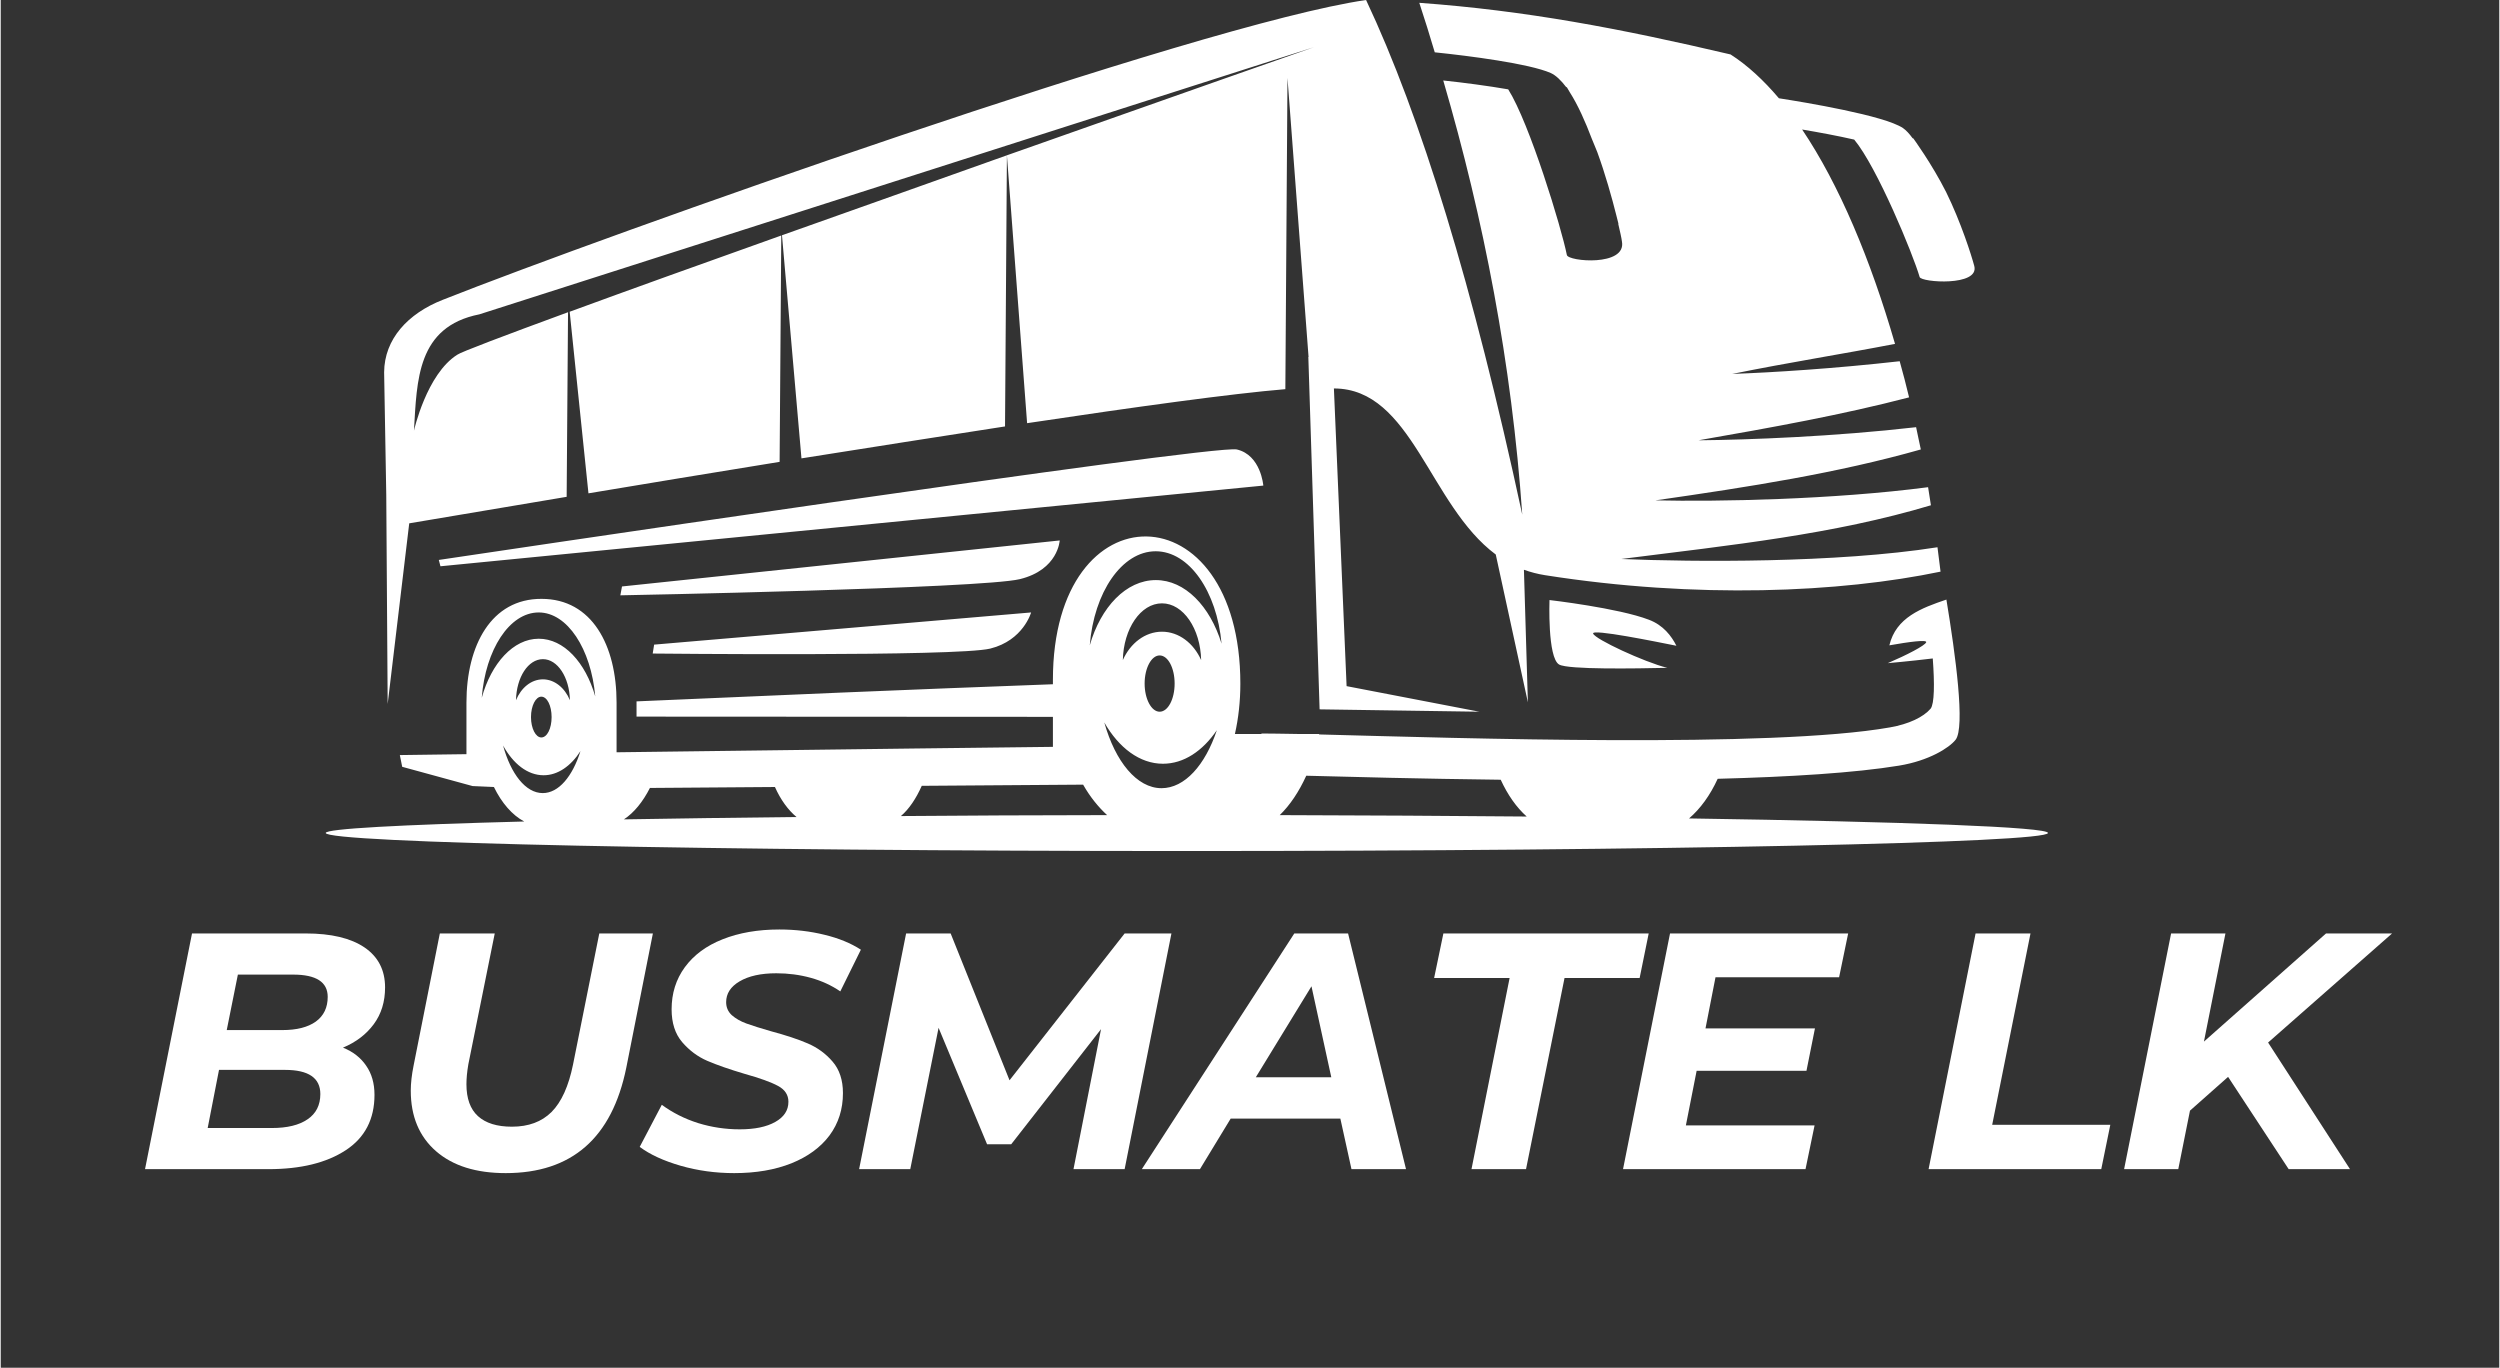 <svg xmlns="http://www.w3.org/2000/svg" xmlns:xlink="http://www.w3.org/1999/xlink" width="276" zoomAndPan="magnify" viewBox="0 0 206.88 113.25" height="151" preserveAspectRatio="xMidYMid meet" version="1.2"><rect x="0" y="0" width="206.88" height="113.25" fill="#333333" stroke="none"/><defs><clipPath id="6a5eec91a0"><path d="M 26.91 0 L 169.508 0 L 169.508 70.465 L 26.91 70.465 Z M 26.91 0 "/></clipPath></defs><g id="9ac641ab3c"><g clip-rule="nonzero" clip-path="url(#6a5eec91a0)"><path style=" stroke:none;fill-rule:evenodd;fill:#ffffff;fill-opacity:1;" d="M 64.629 19.5 L 64.492 38.242 C 58.859 39.156 53.422 40.051 48.664 40.848 L 47.109 25.812 C 51.867 24.066 58.023 21.852 64.629 19.5 Z M 83.312 12.859 L 83.156 35.309 C 77.723 36.145 71.949 37.059 66.301 37.953 L 64.688 19.48 C 70.805 17.305 77.273 15.016 83.312 12.859 Z M 51.441 48.559 L 87.684 44.75 C 87.684 44.75 87.566 47.176 84.383 47.953 C 81.176 48.73 51.305 49.293 51.305 49.293 Z M 54.102 53.375 L 85.316 50.711 C 85.316 50.711 84.672 53.023 81.934 53.703 C 79.176 54.383 53.984 54.113 53.984 54.113 Z M 36.273 46.363 C 36.273 46.363 100.328 36.789 102.348 37.215 C 104.348 37.68 104.543 40.207 104.543 40.207 L 36.41 46.887 Z M 128.238 49.684 C 128.238 49.684 133.949 50.344 136.473 51.316 C 137.656 51.762 138.336 52.656 138.746 53.469 C 137.094 53.141 131.695 52.035 131.852 52.461 C 132.004 52.926 136.066 54.812 137.988 55.297 C 135.402 55.355 129.773 55.453 129.035 55.023 C 128.062 54.461 128.238 49.684 128.238 49.684 Z M 126.352 67.609 C 125.5 66.852 124.781 65.824 124.199 64.562 C 117.672 64.484 111.805 64.328 108.098 64.23 C 107.496 65.551 106.758 66.66 105.902 67.492 C 113.09 67.512 119.965 67.551 126.352 67.609 Z M 74.535 67.57 C 79.953 67.531 85.684 67.492 91.609 67.492 C 90.891 66.832 90.211 66 89.645 65.008 L 89.625 64.969 L 76.262 65.066 C 75.797 66.113 75.215 66.988 74.535 67.57 Z M 51.598 67.844 C 55.926 67.766 60.727 67.707 65.891 67.648 C 65.191 67.066 64.57 66.211 64.105 65.164 L 53.754 65.242 C 53.172 66.387 52.434 67.301 51.598 67.844 Z M 104.387 60.734 C 105.105 60.734 106.133 60.754 107.379 60.773 L 109.164 60.773 L 109.164 60.812 C 120.914 61.121 146.629 61.957 156.418 60.23 C 157.992 59.957 159.199 59.375 159.797 58.676 C 160.109 58.27 160.129 56.617 159.973 54.52 C 158.031 54.754 156.246 54.91 156.246 54.91 C 157.836 54.23 159.332 53.453 159.43 53.18 C 159.508 52.945 158.031 53.141 156.379 53.434 C 156.926 51.121 159.043 50.344 161.102 49.645 C 161.859 54.23 162.672 60.25 161.859 61.258 C 161.336 61.918 159.664 62.988 157.176 63.395 C 153.527 63.996 148.125 64.328 142.164 64.484 C 141.543 65.844 140.727 66.969 139.793 67.766 C 157.762 68.039 169.512 68.484 169.512 68.969 C 169.512 69.785 137.465 70.465 98.211 70.465 C 58.938 70.465 26.91 69.785 26.91 68.969 C 26.91 68.621 33.086 68.289 43.344 68.02 C 42.352 67.492 41.477 66.484 40.836 65.164 L 39.07 65.086 L 33.242 63.492 L 33.047 62.52 L 38.562 62.445 L 38.562 58.461 C 38.562 58.344 38.562 58.27 38.562 58.172 C 38.562 53.434 40.621 49.566 44.781 49.586 C 48.953 49.586 50.992 53.434 50.992 58.172 C 50.992 58.27 50.992 58.383 50.992 58.484 L 50.992 62.289 L 75.543 61.977 L 87.121 61.84 L 87.121 59.355 L 52.645 59.336 L 52.645 58.074 C 62.805 57.625 75.992 57.062 87.121 56.656 L 87.121 56.289 C 87.121 40.301 102.641 40.516 102.641 56.617 C 102.641 58.074 102.484 59.473 102.191 60.773 L 104.387 60.773 Z M 100.695 60.461 C 99.727 63.355 98.035 65.262 96.113 65.262 C 94.074 65.262 92.289 63.066 91.375 59.82 C 92.578 61.918 94.309 63.238 96.23 63.238 C 97.957 63.238 99.512 62.191 100.695 60.461 Z M 96.152 49.957 C 97.918 49.957 99.336 52.055 99.395 54.656 C 98.773 53.258 97.551 52.305 96.152 52.305 C 94.754 52.305 93.531 53.258 92.91 54.656 C 92.969 52.055 94.383 49.957 96.152 49.957 Z M 95.957 58.93 C 96.656 58.93 97.199 57.879 97.199 56.598 C 97.199 55.316 96.656 54.27 95.957 54.27 C 95.277 54.27 94.715 55.316 94.715 56.598 C 94.715 57.879 95.277 58.93 95.957 58.93 Z M 44.895 54.578 C 46.102 54.578 47.09 56.074 47.129 57.977 C 46.703 56.945 45.848 56.25 44.895 56.25 C 43.926 56.25 43.09 56.945 42.664 57.977 C 42.703 56.074 43.672 54.578 44.895 54.578 Z M 44.547 50.711 C 46.918 50.711 48.879 53.723 49.227 57.664 C 48.41 54.832 46.625 52.887 44.547 52.887 C 42.449 52.887 40.621 54.91 39.828 57.781 C 40.137 53.801 42.117 50.711 44.547 50.711 Z M 44.762 61.062 C 45.246 61.062 45.613 60.309 45.613 59.375 C 45.613 58.441 45.246 57.684 44.762 57.684 C 44.293 57.684 43.906 58.441 43.906 59.375 C 43.906 60.309 44.293 61.062 44.762 61.062 Z M 48.004 62.191 C 47.344 64.289 46.199 65.668 44.879 65.668 C 43.461 65.668 42.234 64.074 41.594 61.727 C 42.43 63.238 43.613 64.191 44.953 64.191 C 46.121 64.191 47.207 63.434 48.004 62.191 Z M 95.629 45.645 C 98.406 45.645 100.695 48.965 101.086 53.297 C 100.133 50.188 98.055 48.031 95.645 48.031 C 93.18 48.031 91.082 50.266 90.172 53.434 C 90.52 49.043 92.832 45.645 95.629 45.645 Z M 31.922 40.961 L 31.746 30.824 C 31.766 28.086 33.691 25.969 36.602 24.824 C 49.789 19.598 99.145 2.02 113.051 0 C 117.574 9.594 121.906 23.676 125.984 42.613 C 125.109 30.086 122.797 18.141 119.441 6.664 C 121.09 6.836 123.148 7.109 124.82 7.398 C 126.605 10.238 129.227 18.859 129.676 21.113 C 129.773 21.656 134.609 22.086 134.238 20.004 C 134.199 19.695 134.082 19.191 133.93 18.531 L 133.949 18.531 C 133.949 18.531 133.891 18.277 133.773 17.832 C 133.402 16.355 132.859 14.414 132.199 12.605 C 132.043 12.238 131.906 11.867 131.754 11.52 C 131.211 10.082 130.586 8.684 129.926 7.652 C 129.773 7.383 129.676 7.227 129.676 7.227 L 129.617 7.207 C 129.188 6.645 128.762 6.234 128.336 6.043 C 126.566 5.266 121.578 4.625 118.738 4.332 C 118.332 2.953 117.906 1.594 117.457 0.234 C 126.277 0.875 134.043 2.352 143.23 4.508 C 144.629 5.402 145.969 6.645 147.234 8.137 C 149.371 8.469 155.953 9.559 157.508 10.605 C 157.762 10.781 158.031 11.07 158.301 11.441 L 158.363 11.461 C 158.363 11.461 159.895 13.559 161.082 15.91 C 162.305 18.395 163.18 21.152 163.41 22.023 C 163.859 23.734 159.004 23.387 158.887 22.938 C 158.34 21.055 155.371 13.848 153.469 11.559 C 152.105 11.246 150.516 10.953 149.156 10.723 C 152.227 15.285 154.828 21.5 156.848 28.473 C 152.535 29.309 148.066 30.008 143.367 30.961 C 146.707 30.844 151.895 30.512 157.234 29.91 C 157.508 30.902 157.777 31.895 158.012 32.902 C 152.496 34.34 146.707 35.387 140.57 36.457 C 144.766 36.418 151.855 36.145 158.594 35.371 C 158.73 35.992 158.848 36.613 158.984 37.215 C 152.07 39.176 144.863 40.301 137.016 41.43 C 142.164 41.547 151.699 41.371 159.586 40.34 C 159.664 40.848 159.742 41.332 159.82 41.836 C 151.777 44.246 143.426 45.117 134.18 46.285 C 140.125 46.535 151.992 46.633 160.363 45.312 C 160.438 45.973 160.535 46.652 160.617 47.332 C 152.32 49.062 140.453 49.605 127.867 47.625 C 127.246 47.527 126.664 47.371 126.121 47.176 L 126.449 58.152 L 123.789 45.914 C 118.273 41.816 116.855 32.164 110.387 32.164 L 111.438 56.812 L 122.43 58.93 L 109.203 58.734 L 108.27 29.562 L 108.289 29.562 L 106.543 6.449 L 106.367 32.223 C 101.941 32.59 94.035 33.68 84.984 35.039 L 83.312 12.859 C 97.141 7.965 108.738 3.906 108.738 3.906 L 39.633 26.027 C 34.465 27.055 34.465 31.465 34.215 35.66 C 34.215 35.66 35.262 30.961 37.809 29.367 C 38.098 29.152 41.633 27.812 46.973 25.852 L 46.859 41.137 C 40.953 42.129 36.273 42.926 33.824 43.332 L 32.039 58.289 L 31.922 40.961 "/></g><g style="fill:#ffffff;fill-opacity:1;"><g transform="translate(11.136, 96.806)"><path style="stroke:none" d="M 17.203 -10.062 C 18.035 -9.727 18.676 -9.227 19.125 -8.562 C 19.582 -7.906 19.812 -7.102 19.812 -6.156 C 19.812 -4.133 19.016 -2.602 17.422 -1.562 C 15.828 -0.52 13.695 0 11.031 0 L 0.812 0 L 4.703 -19.516 L 14.125 -19.516 C 16.227 -19.516 17.848 -19.129 18.984 -18.359 C 20.117 -17.586 20.688 -16.484 20.688 -15.047 C 20.688 -13.859 20.375 -12.844 19.75 -12 C 19.125 -11.156 18.273 -10.508 17.203 -10.062 Z M 8.5 -16.109 L 7.578 -11.516 L 12.188 -11.516 C 13.375 -11.516 14.297 -11.75 14.953 -12.219 C 15.609 -12.695 15.938 -13.379 15.938 -14.266 C 15.938 -15.492 14.984 -16.109 13.078 -16.109 Z M 11.312 -3.406 C 12.582 -3.406 13.566 -3.645 14.266 -4.125 C 14.973 -4.602 15.328 -5.301 15.328 -6.219 C 15.328 -7.551 14.352 -8.219 12.406 -8.219 L 6.938 -8.219 L 6 -3.406 Z M 11.312 -3.406 "/></g></g><g style="fill:#ffffff;fill-opacity:1;"><g transform="translate(31.811, 96.806)"><path style="stroke:none" d="M 10 0.328 C 7.551 0.328 5.629 -0.273 4.234 -1.484 C 2.836 -2.703 2.141 -4.375 2.141 -6.5 C 2.141 -7.113 2.219 -7.805 2.375 -8.578 L 4.547 -19.516 L 9.094 -19.516 L 6.906 -8.672 C 6.801 -8.055 6.75 -7.508 6.75 -7.031 C 6.75 -5.852 7.066 -4.973 7.703 -4.391 C 8.348 -3.805 9.285 -3.516 10.516 -3.516 C 11.891 -3.516 12.984 -3.922 13.797 -4.734 C 14.617 -5.555 15.211 -6.867 15.578 -8.672 L 17.75 -19.516 L 22.188 -19.516 L 19.984 -8.391 C 18.797 -2.578 15.469 0.328 10 0.328 Z M 10 0.328 "/></g></g><g style="fill:#ffffff;fill-opacity:1;"><g transform="translate(53.127, 96.806)"><path style="stroke:none" d="M 7.609 0.328 C 6.066 0.328 4.586 0.125 3.172 -0.281 C 1.766 -0.688 0.633 -1.207 -0.219 -1.844 L 1.609 -5.328 C 2.504 -4.672 3.508 -4.164 4.625 -3.812 C 5.738 -3.469 6.883 -3.297 8.062 -3.297 C 9.301 -3.297 10.281 -3.5 11 -3.906 C 11.727 -4.312 12.094 -4.867 12.094 -5.578 C 12.094 -6.148 11.805 -6.586 11.234 -6.891 C 10.66 -7.203 9.738 -7.535 8.469 -7.891 C 7.207 -8.266 6.176 -8.625 5.375 -8.969 C 4.582 -9.312 3.891 -9.828 3.297 -10.516 C 2.711 -11.203 2.422 -12.109 2.422 -13.234 C 2.422 -14.555 2.785 -15.719 3.516 -16.719 C 4.254 -17.727 5.297 -18.5 6.641 -19.031 C 7.992 -19.57 9.562 -19.844 11.344 -19.844 C 12.664 -19.844 13.91 -19.695 15.078 -19.406 C 16.254 -19.125 17.258 -18.711 18.094 -18.172 L 16.391 -14.719 C 15.66 -15.219 14.844 -15.594 13.938 -15.844 C 13.031 -16.094 12.082 -16.219 11.094 -16.219 C 9.812 -16.219 8.797 -15.992 8.047 -15.547 C 7.305 -15.109 6.938 -14.535 6.938 -13.828 C 6.938 -13.398 7.094 -13.039 7.406 -12.75 C 7.727 -12.469 8.129 -12.238 8.609 -12.062 C 9.098 -11.883 9.773 -11.672 10.641 -11.422 C 11.891 -11.086 12.91 -10.75 13.703 -10.406 C 14.504 -10.062 15.188 -9.562 15.75 -8.906 C 16.32 -8.25 16.609 -7.379 16.609 -6.297 C 16.609 -4.961 16.238 -3.797 15.5 -2.797 C 14.758 -1.805 13.707 -1.035 12.344 -0.484 C 10.988 0.055 9.41 0.328 7.609 0.328 Z M 7.609 0.328 "/></g></g><g style="fill:#ffffff;fill-opacity:1;"><g transform="translate(70.263, 96.806)"><path style="stroke:none" d="M 26.672 -19.516 L 22.797 0 L 18.562 0 L 20.844 -11.594 L 13.406 -2.062 L 11.406 -2.062 L 7.391 -11.703 L 5.047 0 L 0.812 0 L 4.703 -19.516 L 8.391 -19.516 L 13.266 -7.359 L 22.797 -19.516 Z M 26.672 -19.516 "/></g></g><g style="fill:#ffffff;fill-opacity:1;"><g transform="translate(96.233, 96.806)"><path style="stroke:none" d="M 14.688 -4.188 L 5.609 -4.188 L 3.062 0 L -1.75 0 L 10.875 -19.516 L 15.328 -19.516 L 20.125 0 L 15.609 0 Z M 13.938 -7.609 L 12.297 -15.141 L 7.688 -7.609 Z M 13.938 -7.609 "/></g></g><g style="fill:#ffffff;fill-opacity:1;"><g transform="translate(116.936, 96.806)"><path style="stroke:none" d="M 8 -15.828 L 1.75 -15.828 L 2.516 -19.516 L 19.516 -19.516 L 18.766 -15.828 L 12.547 -15.828 L 9.359 0 L 4.844 0 Z M 8 -15.828 "/></g></g><g style="fill:#ffffff;fill-opacity:1;"><g transform="translate(133.515, 96.806)"><path style="stroke:none" d="M 8.469 -15.891 L 7.641 -11.656 L 16.703 -11.656 L 16 -8.141 L 6.906 -8.141 L 6.016 -3.625 L 16.672 -3.625 L 15.922 0 L 0.812 0 L 4.703 -19.516 L 19.453 -19.516 L 18.703 -15.891 Z M 8.469 -15.891 "/></g></g><g style="fill:#ffffff;fill-opacity:1;"><g transform="translate(151.571, 96.806)"><path style="stroke:none" d=""/></g></g><g style="fill:#ffffff;fill-opacity:1;"><g transform="translate(158.815, 96.806)"><path style="stroke:none" d="M 4.703 -19.516 L 9.25 -19.516 L 6.078 -3.672 L 15.859 -3.672 L 15.109 0 L 0.812 0 Z M 4.703 -19.516 "/></g></g><g style="fill:#ffffff;fill-opacity:1;"><g transform="translate(175.004, 96.806)"><path style="stroke:none" d="M 12.734 -10.484 L 19.516 0 L 14.438 0 L 9.422 -7.641 L 6.266 -4.844 L 5.297 0 L 0.812 0 L 4.703 -19.516 L 9.203 -19.516 L 7.422 -10.562 L 17.531 -19.516 L 23 -19.516 Z M 12.734 -10.484 "/></g></g></g></svg>